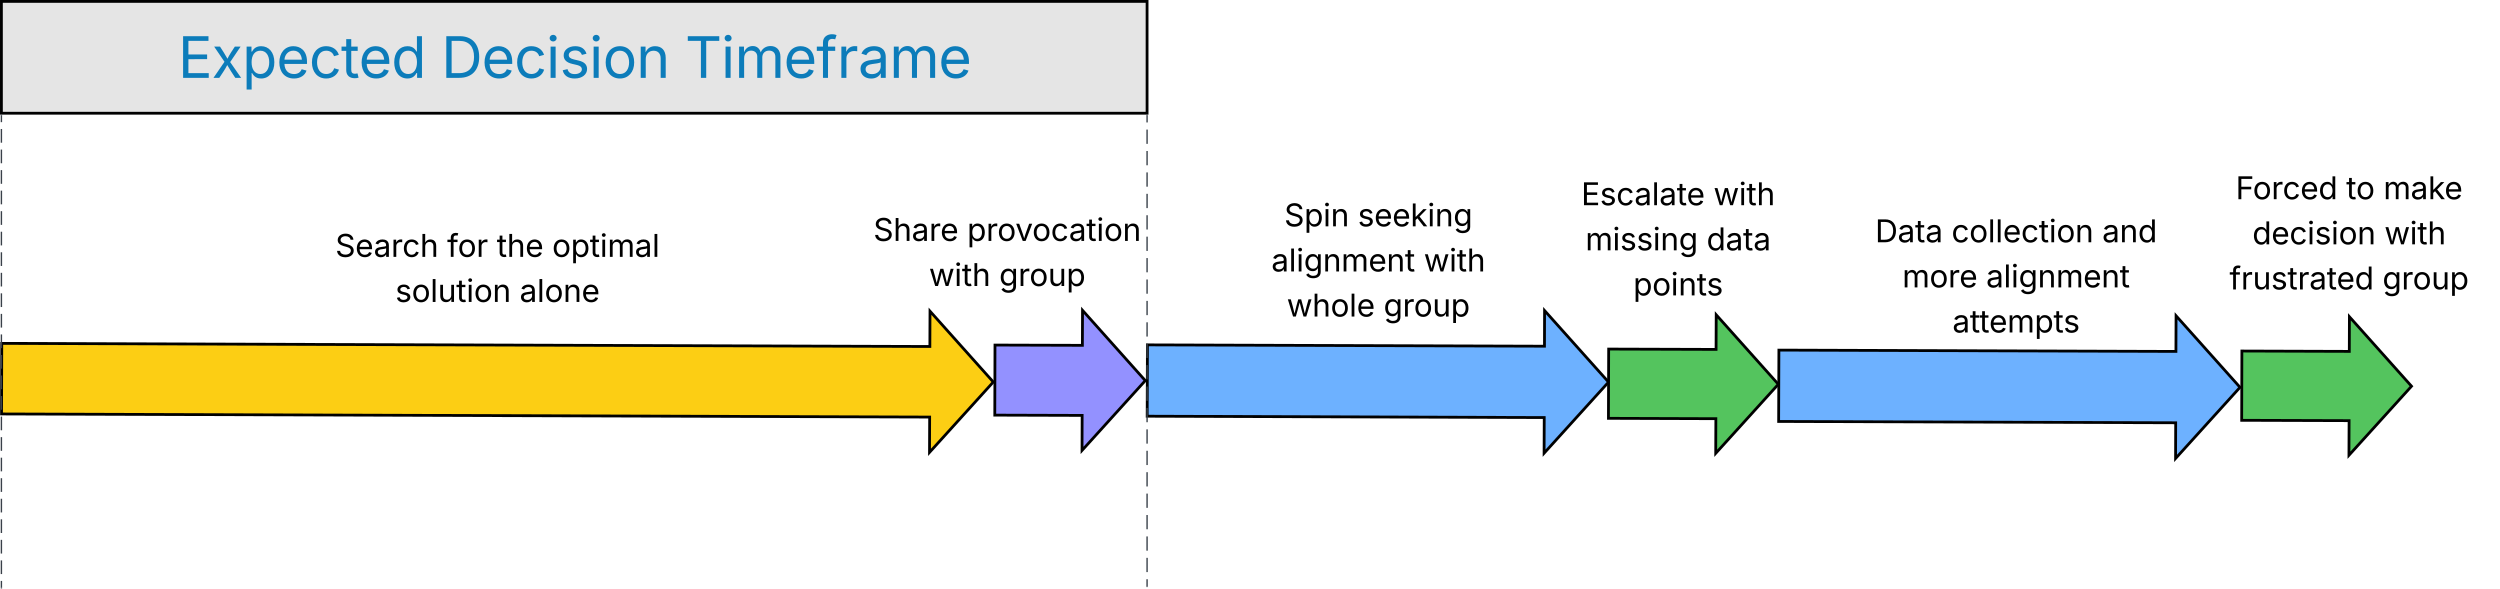 <svg xmlns="http://www.w3.org/2000/svg" xmlns:xlink="http://www.w3.org/1999/xlink" xmlns:lucid="lucid" width="1788.48" height="421.5"><g transform="translate(432.01 -379)" lucid:page-tab-id="0_0"><path d="M-430.75 624.65l663.96 2.23.1-25.25 45.27 50.65-45.62 50.34.1-25.25-663.97-2.23z" stroke="#000" stroke-width="2" fill="#fcce14"/><path d="M-196.13 546.8a6 6 0 0 1 6-6h228a6 6 0 0 1 6 6v48a6 6 0 0 1-6 6h-228a6 6 0 0 1-6-6z" fill="none"/><use xlink:href="#a" transform="matrix(1,0,0,1,-196.13,540.804) translate(3.984 21.951)"/><use xlink:href="#b" transform="matrix(1,0,0,1,-196.13,540.804) translate(83.976 21.951)"/><use xlink:href="#c" transform="matrix(1,0,0,1,-196.13,540.804) translate(119.49 21.951)"/><use xlink:href="#d" transform="matrix(1,0,0,1,-196.13,540.804) translate(159.106 21.951)"/><use xlink:href="#e" transform="matrix(1,0,0,1,-196.13,540.804) translate(46.899 54.217)"/><use xlink:href="#f" transform="matrix(1,0,0,1,-196.13,540.804) translate(135.831 54.217)"/><path d="M279.8 625.85l62.52.2.1-25.04 44.9 50.27-45.25 49.95.08-25.05-62.5-.2z" stroke="#000" stroke-width="2" fill="#9391ff"/><path d="M180 525.4a6 6 0 0 1 6-6h204.47a6 6 0 0 1 6 6v68a6 6 0 0 1-6 6H186a6 6 0 0 1-6-6z" fill="none"/><use xlink:href="#g" transform="matrix(1,0,0,1,180,519.397) translate(12.775 31.951)"/><use xlink:href="#h" transform="matrix(1,0,0,1,180,519.397) translate(79.854 31.951)"/><use xlink:href="#i" transform="matrix(1,0,0,1,180,519.397) translate(52.538 64.217)"/><use xlink:href="#j" transform="matrix(1,0,0,1,180,519.397) translate(102.765 64.217)"/><path d="M388.85 625.72l284.04.95.07-25.5 45.76 51.17-46.1 50.88.1-25.5-284.05-.97z" stroke="#000" stroke-width="2" fill="#6db1ff"/><path d="M445.5 525.4a6 6 0 0 1 6-6H656a6 6 0 0 1 6 6v68a6 6 0 0 1-6 6H451.5a6 6 0 0 1-6-6z" fill="none"/><use xlink:href="#k" transform="matrix(1,0,0,1,445.513,519.397) translate(41.199 21.528)"/><use xlink:href="#l" transform="matrix(1,0,0,1,445.513,519.397) translate(93.824 21.528)"/><use xlink:href="#m" transform="matrix(1,0,0,1,445.513,519.397) translate(31.975 53.793)"/><use xlink:href="#n" transform="matrix(1,0,0,1,445.513,519.397) translate(141.047 53.793)"/><use xlink:href="#o" transform="matrix(1,0,0,1,445.513,519.397) translate(43.032 86.059)"/><use xlink:href="#j" transform="matrix(1,0,0,1,445.513,519.397) translate(112.271 86.059)"/><path d="M-431 380h819.6v80H-431z" stroke="#000" stroke-width="2" fill="#e5e5e5"/><use xlink:href="#p" transform="matrix(1,0,0,1,-426.001,385) translate(121.377 49.688)"/><use xlink:href="#q" transform="matrix(1,0,0,1,-426.001,385) translate(309.678 49.688)"/><use xlink:href="#r" transform="matrix(1,0,0,1,-426.001,385) translate(484.072 49.688)"/><path d="M718.82 628.72l76.83.25.1-24.77 44.42 49.7-44.77 49.4.1-24.77-76.85-.26z" stroke="#000" stroke-width="2" fill="#54c45e"/><path d="M676.47 506a6 6 0 0 1 6-6H854a6 6 0 0 1 6 6v87.4a6 6 0 0 1-6 6H682.47a6 6 0 0 1-6-6z" fill="none"/><g><use xlink:href="#s" transform="matrix(1,0,0,1,676.472,500) translate(22.713 25.818)"/><use xlink:href="#n" transform="matrix(1,0,0,1,676.472,500) translate(117.309 25.818)"/><use xlink:href="#t" transform="matrix(1,0,0,1,676.472,500) translate(25.681 58.084)"/><use xlink:href="#u" transform="matrix(1,0,0,1,676.472,500) translate(112.378 58.084)"/><use xlink:href="#v" transform="matrix(1,0,0,1,676.472,500) translate(59.887 90.349)"/></g><g><path d="M840.6 629.46l284.03.95.1-25.5 45.75 51.18-46.1 50.88.08-25.52-284.04-.95z" stroke="#000" stroke-width="2" fill="#6db1ff"/></g><path d="M901.76 536.8a6 6 0 0 1 6-6h204.48a6 6 0 0 1 6 6v68a6 6 0 0 1-6 6H907.76a6 6 0 0 1-6-6z" fill="none"/><g><use xlink:href="#w" transform="matrix(1,0,0,1,901.764,530.804) translate(7.686 21.528)"/><use xlink:href="#x" transform="matrix(1,0,0,1,901.764,530.804) translate(62.309 21.528)"/><use xlink:href="#y" transform="matrix(1,0,0,1,901.764,530.804) translate(170.099 21.528)"/><use xlink:href="#z" transform="matrix(1,0,0,1,901.764,530.804) translate(27.093 53.793)"/><use xlink:href="#A" transform="matrix(1,0,0,1,901.764,530.804) translate(87.086 53.793)"/><use xlink:href="#B" transform="matrix(1,0,0,1,901.764,530.804) translate(62.965 86.059)"/></g><g><path d="M1171.82 630.12l76.84.26.08-24.78 44.43 49.7-44.76 49.4.1-24.77-76.84-.25z" stroke="#000" stroke-width="2" fill="#54c45e"/></g><path d="M1140 506a6 6 0 0 1 6-6h204.47a6 6 0 0 1 6 6v68a6 6 0 0 1-6 6H1146a6 6 0 0 1-6-6z" fill="none"/><g><use xlink:href="#C" transform="matrix(1,0,0,1,1140,500) translate(27.353 21.528)"/><use xlink:href="#D" transform="matrix(1,0,0,1,1140,500) translate(106.422 21.528)"/><use xlink:href="#E" transform="matrix(1,0,0,1,1140,500) translate(133.05 21.528)"/><use xlink:href="#F" transform="matrix(1,0,0,1,1140,500) translate(39.283 53.793)"/><use xlink:href="#n" transform="matrix(1,0,0,1,1140,500) translate(133.739 53.793)"/><use xlink:href="#G" transform="matrix(1,0,0,1,1140,500) translate(22.931 86.059)"/><use xlink:href="#j" transform="matrix(1,0,0,1,1140,500) translate(132.372 86.059)"/></g><path d="M-431 461.5v4.9m0 4.9v9.8m0 4.9v9.8m0 4.9v9.8m0 4.88v9.8m0 4.9v9.8m0 4.9v9.8m0 4.9v9.8m0 4.9v9.78m0 4.9v9.8m0 4.9v9.8m0 4.9v9.8m0 4.9v9.8m0 4.88v9.8m0 4.9v9.8m0 4.9v9.8m0 4.9v9.8m0 4.9v9.78m0 4.9v9.8m0 4.9v9.8m0 4.9v9.8m0 4.9v9.8m0 4.9v9.78m0 4.9v4.9" stroke="#3a414a" fill="none"/><path d="M-430.54 461.5h-.95v-.5h.96z" stroke="#3a414a" stroke-width=".05" fill="#3a414a"/><path d="M-431 799.5v.5M388.6 461.5v5.1m0 5.1v10.22m0 5.1v10.22m0 5.1v10.22m0 5.1v10.22m0 5.1v10.22m0 5.1v10.22m0 5.1v10.2m0 5.12v10.2m0 5.12v10.2m0 5.12v10.2m0 5.1V635.1m0 5.1v10.22m0 5.1v10.22m0 5.1v10.22m0 5.1v10.22m0 5.1v10.22m0 5.1v10.22m0 5.1v10.2m0 5.12v10.2m0 5.12v10.2m0 5.12v10.2m0 5.1v5.12" stroke="#3a414a" fill="none"/><path d="M389.07 461.5h-.95v-.5h.95z" stroke="#3a414a" stroke-width=".05" fill="#3a414a"/><path d="M388.6 798.5v.5" stroke="#3a414a" fill="none"/><defs><path d="M657 26c-323 0-524-166-541-416h195c15 169 171 246 346 246 202 0 356-106 356-265 5-203-294-238-475-293-239-73-380-191-380-389 0-252 224-419 512-419 294 0 499 171 508 396H992c-17-145-151-228-328-228-193 0-321 102-321 242 0 156 175 211 284 241l149 41c160 44 422 134 422 412 0 244-197 432-541 432" id="H"/><path d="M628 24c-324 0-524-230-524-574 0-343 198-582 503-582 237 0 487 146 487 559v75H286c9 234 145 362 343 362 132 0 231-58 273-172l174 48C1024-91 857 24 628 24zM287-650h624c-17-190-120-322-304-322-192 0-309 151-320 322" id="I"/><path d="M471 26C259 26 90-98 90-318c0-256 228-303 435-329 202-27 287-16 287-108 0-139-79-219-234-219-161 0-248 86-283 164l-173-57c86-203 278-265 451-265 150 0 419 46 419 395V0H815v-152h-12C765-73 660 26 471 26zm31-159c199 0 310-134 310-271v-155c-30 35-226 55-295 64-131 17-246 59-246 186 0 116 97 176 231 176" id="J"/><path d="M158 0v-1118h174v172h12c41-113 157-188 290-188 26 0 70 2 91 3v181c-11-2-60-10-108-10-161 0-279 109-279 260V0H158" id="K"/><path d="M613 24c-304 0-509-231-509-576 0-350 205-580 509-580 216 0 392 114 453 309l-173 49c-33-115-133-197-280-197-223 0-326 196-326 419 0 220 103 415 326 415 150 0 252-85 285-206l172 49C1010-95 832 24 613 24" id="L"/><path d="M338-670V0H158v-1490h180v566c73-149 190-208 336-208 226 0 379 139 379 422V0H872v-695c0-172-96-275-252-275-161 0-282 109-282 300" id="M"/><g id="a"><use transform="matrix(0.011,0,0,0.011,0,0)" xlink:href="#H"/><use transform="matrix(0.011,0,0,0.011,14.258,0)" xlink:href="#I"/><use transform="matrix(0.011,0,0,0.011,27.431,0)" xlink:href="#J"/><use transform="matrix(0.011,0,0,0.011,39.909,0)" xlink:href="#K"/><use transform="matrix(0.011,0,0,0.011,47.906,0)" xlink:href="#L"/><use transform="matrix(0.011,0,0,0.011,60.601,0)" xlink:href="#M"/></g><path d="M678-1118v154H420V0H240v-964H20v-154h220v-149c0-194 155-293 318-293 85 0 141 18 168 30l-50 154c-19-6-47-17-97-17-111 0-159 58-159 166v109h258" id="N"/><path d="M613 24c-304 0-509-231-509-576 0-350 205-580 509-580 305 0 511 230 511 580 0 345-206 576-511 576zm0-161c226 0 329-195 329-415 0-222-103-419-329-419-223 0-326 196-326 419 0 220 103 415 326 415" id="O"/><g id="b"><use transform="matrix(0.011,0,0,0.011,0,0)" xlink:href="#N"/><use transform="matrix(0.011,0,0,0.011,7.574,0)" xlink:href="#O"/><use transform="matrix(0.011,0,0,0.011,20.898,0)" xlink:href="#K"/></g><path d="M598-1118v154H368v674c0 100 37 144 132 144 23 0 62-6 92-12L629-6c-37 13-88 20-134 20-193 0-307-107-307-290v-688H20v-154h168v-266h180v266h230" id="P"/><g id="c"><use transform="matrix(0.011,0,0,0.011,0,0)" xlink:href="#P"/><use transform="matrix(0.011,0,0,0.011,7.27,0)" xlink:href="#M"/><use transform="matrix(0.011,0,0,0.011,20.41,0)" xlink:href="#I"/></g><path d="M158 418v-1536h174v179h20c37-59 106-193 324-193 279 0 474 222 474 576 0 356-194 580-473 580-213 0-288-135-325-197h-14v591H158zm492-555c209 0 317-186 317-421 0-232-105-413-317-413-206 0-314 166-314 413 0 249 111 421 314 421" id="Q"/><path d="M158 0v-1118h180V0H158zm91-1301c-68 0-125-53-125-119s57-119 125-119c69 0 126 53 126 119s-57 119-126 119" id="R"/><path d="M158 0v-1118h175l1 205c55-151 181-225 313-225 147 0 245 90 285 228 53-141 190-228 352-228 194 0 352 125 352 384V0h-181v-749c0-161-105-225-225-225-151 0-243 103-243 244V0H807v-767c0-124-93-207-219-207-131 0-250 92-250 270V0H158" id="S"/><path d="M338-1490V0H158v-1490h180" id="T"/><g id="d"><use transform="matrix(0.011,0,0,0.011,0,0)" xlink:href="#O"/><use transform="matrix(0.011,0,0,0.011,13.325,0)" xlink:href="#Q"/><use transform="matrix(0.011,0,0,0.011,26.931,0)" xlink:href="#P"/><use transform="matrix(0.011,0,0,0.011,34.201,0)" xlink:href="#R"/><use transform="matrix(0.011,0,0,0.011,39.583,0)" xlink:href="#S"/><use transform="matrix(0.011,0,0,0.011,59.049,0)" xlink:href="#J"/><use transform="matrix(0.011,0,0,0.011,71.528,0)" xlink:href="#T"/></g><path d="M538 24C308 24 148-78 108-271l171-41c32 123 123 178 257 178 156 0 256-77 256-169 0-77-54-128-164-154l-186-44c-203-48-300-148-300-305 0-192 176-326 414-326 230 0 351 112 402 269l-163 42c-31-80-94-158-238-158-133 0-233 69-233 162 0 83 57 129 188 160l169 40c203 48 298 149 298 302 0 196-179 339-441 339" id="U"/><path d="M537 14c-226 0-379-139-379-422v-710h180v695c0 172 97 275 253 275 160 0 281-109 281-300v-670h181V0H879v-209C806-46 684 14 537 14" id="V"/><path d="M338-670V0H158v-1118h173l1 207c72-158 192-221 342-221 226 0 378 139 378 422V0H872v-695c0-172-96-275-252-275-161 0-282 109-282 300" id="W"/><g id="e"><use transform="matrix(0.011,0,0,0.011,0,0)" xlink:href="#U"/><use transform="matrix(0.011,0,0,0.011,11.73,0)" xlink:href="#O"/><use transform="matrix(0.011,0,0,0.011,25.054,0)" xlink:href="#T"/><use transform="matrix(0.011,0,0,0.011,30.436,0)" xlink:href="#V"/><use transform="matrix(0.011,0,0,0.011,43.576,0)" xlink:href="#P"/><use transform="matrix(0.011,0,0,0.011,50.846,0)" xlink:href="#R"/><use transform="matrix(0.011,0,0,0.011,56.228,0)" xlink:href="#O"/><use transform="matrix(0.011,0,0,0.011,69.553,0)" xlink:href="#W"/></g><g id="f"><use transform="matrix(0.011,0,0,0.011,0,0)" xlink:href="#J"/><use transform="matrix(0.011,0,0,0.011,12.478,0)" xlink:href="#T"/><use transform="matrix(0.011,0,0,0.011,17.86,0)" xlink:href="#O"/><use transform="matrix(0.011,0,0,0.011,31.185,0)" xlink:href="#W"/><use transform="matrix(0.011,0,0,0.011,44.314,0)" xlink:href="#I"/></g><g id="g"><use transform="matrix(0.011,0,0,0.011,0,0)" xlink:href="#H"/><use transform="matrix(0.011,0,0,0.011,14.258,0)" xlink:href="#M"/><use transform="matrix(0.011,0,0,0.011,27.398,0)" xlink:href="#J"/><use transform="matrix(0.011,0,0,0.011,39.876,0)" xlink:href="#K"/><use transform="matrix(0.011,0,0,0.011,47.873,0)" xlink:href="#I"/></g><path d="M481 0L54-1118h197c107 314 236 620 325 951 87-331 217-637 324-951h197L670 0H481" id="X"/><g id="h"><use transform="matrix(0.011,0,0,0.011,0,0)" xlink:href="#Q"/><use transform="matrix(0.011,0,0,0.011,13.607,0)" xlink:href="#K"/><use transform="matrix(0.011,0,0,0.011,21.604,0)" xlink:href="#O"/><use transform="matrix(0.011,0,0,0.011,34.494,0)" xlink:href="#X"/><use transform="matrix(0.011,0,0,0.011,46.549,0)" xlink:href="#O"/><use transform="matrix(0.011,0,0,0.011,59.874,0)" xlink:href="#L"/><use transform="matrix(0.011,0,0,0.011,72.786,0)" xlink:href="#J"/><use transform="matrix(0.011,0,0,0.011,85.265,0)" xlink:href="#P"/><use transform="matrix(0.011,0,0,0.011,92.535,0)" xlink:href="#R"/><use transform="matrix(0.011,0,0,0.011,97.917,0)" xlink:href="#O"/><use transform="matrix(0.011,0,0,0.011,111.241,0)" xlink:href="#W"/></g><path d="M409 0L70-1118h191c89 329 165 560 243 925 75-353 154-601 240-925h192c85 325 161 564 235 922 77-354 157-598 244-922h191L1267 0h-179c-86-307-176-590-250-913C763-588 675-308 588 0H409" id="Y"/><g id="i"><use transform="matrix(0.011,0,0,0.011,0,0)" xlink:href="#Y"/><use transform="matrix(0.011,0,0,0.011,18.186,0)" xlink:href="#R"/><use transform="matrix(0.011,0,0,0.011,23.568,0)" xlink:href="#P"/><use transform="matrix(0.011,0,0,0.011,30.838,0)" xlink:href="#M"/></g><path d="M611 442c-248 0-391-105-460-228l146-94c47 65 117 165 314 165 178 0 307-82 307-266v-224h-17C863-141 792-18 576-18c-268 0-472-195-472-546 0-346 197-568 476-568 216 0 288 133 326 193h17v-179h175V29c0 289-215 413-487 413zm-5-620c203 0 314-146 314-390 0-237-108-403-314-403-213 0-319 180-319 403 0 230 109 390 319 390" id="Z"/><g id="j"><use transform="matrix(0.011,0,0,0.011,0,0)" xlink:href="#Z"/><use transform="matrix(0.011,0,0,0.011,13.628,0)" xlink:href="#K"/><use transform="matrix(0.011,0,0,0.011,21.625,0)" xlink:href="#O"/><use transform="matrix(0.011,0,0,0.011,34.95,0)" xlink:href="#V"/><use transform="matrix(0.011,0,0,0.011,48.09,0)" xlink:href="#Q"/></g><g id="k"><use transform="matrix(0.011,0,0,0.011,0,0)" xlink:href="#H"/><use transform="matrix(0.011,0,0,0.011,14.258,0)" xlink:href="#Q"/><use transform="matrix(0.011,0,0,0.011,27.865,0)" xlink:href="#R"/><use transform="matrix(0.011,0,0,0.011,33.247,0)" xlink:href="#W"/></g><path d="M158 0v-1490h180v865h22l478-493h223L593-638 1096 0H865L456-523 338-412V0H158" id="aa"/><g id="l"><use transform="matrix(0.011,0,0,0.011,0,0)" xlink:href="#U"/><use transform="matrix(0.011,0,0,0.011,11.73,0)" xlink:href="#I"/><use transform="matrix(0.011,0,0,0.011,24.685,0)" xlink:href="#I"/><use transform="matrix(0.011,0,0,0.011,37.641,0)" xlink:href="#aa"/><use transform="matrix(0.011,0,0,0.011,49.837,0)" xlink:href="#R"/><use transform="matrix(0.011,0,0,0.011,55.219,0)" xlink:href="#W"/><use transform="matrix(0.011,0,0,0.011,68.349,0)" xlink:href="#Z"/></g><g id="m"><use transform="matrix(0.011,0,0,0.011,0,0)" xlink:href="#J"/><use transform="matrix(0.011,0,0,0.011,12.478,0)" xlink:href="#T"/><use transform="matrix(0.011,0,0,0.011,17.86,0)" xlink:href="#R"/><use transform="matrix(0.011,0,0,0.011,23.242,0)" xlink:href="#Z"/><use transform="matrix(0.011,0,0,0.011,36.871,0)" xlink:href="#W"/><use transform="matrix(0.011,0,0,0.011,50,0)" xlink:href="#S"/><use transform="matrix(0.011,0,0,0.011,69.466,0)" xlink:href="#I"/><use transform="matrix(0.011,0,0,0.011,82.422,0)" xlink:href="#W"/><use transform="matrix(0.011,0,0,0.011,95.551,0)" xlink:href="#P"/></g><g id="n"><use transform="matrix(0.011,0,0,0.011,0,0)" xlink:href="#Y"/><use transform="matrix(0.011,0,0,0.011,18.186,0)" xlink:href="#R"/><use transform="matrix(0.011,0,0,0.011,23.568,0)" xlink:href="#P"/><use transform="matrix(0.011,0,0,0.011,30.838,0)" xlink:href="#M"/></g><g id="o"><use transform="matrix(0.011,0,0,0.011,0,0)" xlink:href="#Y"/><use transform="matrix(0.011,0,0,0.011,18.186,0)" xlink:href="#M"/><use transform="matrix(0.011,0,0,0.011,31.326,0)" xlink:href="#O"/><use transform="matrix(0.011,0,0,0.011,44.651,0)" xlink:href="#T"/><use transform="matrix(0.011,0,0,0.011,50.033,0)" xlink:href="#I"/></g><path fill="#0c7cba" d="M180 0v-1490h908v168H370v486h669v168H370v500h727V0H180" id="ab"/><path fill="#0c7cba" d="M65 0l393-574-370-544h210c88 136 192 297 267 435 67-142 176-302 264-435h206L661-564 1053 0H844c-94-144-206-310-287-458C484-308 366-142 273 0H65" id="ac"/><path fill="#0c7cba" d="M158 418v-1536h174v179h20c37-59 106-193 324-193 279 0 474 222 474 576 0 356-194 580-473 580-213 0-288-135-325-197h-14v591H158zm492-555c209 0 317-186 317-421 0-232-105-413-317-413-206 0-314 166-314 413 0 249 111 421 314 421" id="ad"/><path fill="#0c7cba" d="M628 24c-324 0-524-230-524-574 0-343 198-582 503-582 237 0 487 146 487 559v75H286c9 234 145 362 343 362 132 0 231-58 273-172l174 48C1024-91 857 24 628 24zM287-650h624c-17-190-120-322-304-322-192 0-309 151-320 322" id="ae"/><path fill="#0c7cba" d="M613 24c-304 0-509-231-509-576 0-350 205-580 509-580 216 0 392 114 453 309l-173 49c-33-115-133-197-280-197-223 0-326 196-326 419 0 220 103 415 326 415 150 0 252-85 285-206l172 49C1010-95 832 24 613 24" id="af"/><path fill="#0c7cba" d="M598-1118v154H368v674c0 100 37 144 132 144 23 0 62-6 92-12L629-6c-37 13-88 20-134 20-193 0-307-107-307-290v-688H20v-154h168v-266h180v266h230" id="ag"/><path fill="#0c7cba" d="M577 24c-279 0-473-224-473-580 0-354 195-576 474-576 218 0 287 134 324 193h14v-551h180V0H922v-173h-20C865-111 790 24 577 24zm27-161c203 0 314-172 314-421 0-247-108-413-314-413-212 0-317 181-317 413 0 235 108 421 317 421" id="ah"/><g id="p"><use transform="matrix(0.02,0,0,0.02,0,0)" xlink:href="#ab"/><use transform="matrix(0.02,0,0,0.02,24.043,0)" xlink:href="#ac"/><use transform="matrix(0.02,0,0,0.02,45.879,0)" xlink:href="#ad"/><use transform="matrix(0.02,0,0,0.02,70.371,0)" xlink:href="#ae"/><use transform="matrix(0.02,0,0,0.02,93.691,0)" xlink:href="#af"/><use transform="matrix(0.02,0,0,0.02,116.543,0)" xlink:href="#ag"/><use transform="matrix(0.02,0,0,0.02,129.238,0)" xlink:href="#ae"/><use transform="matrix(0.02,0,0,0.02,152.559,0)" xlink:href="#ah"/></g><path fill="#0c7cba" d="M645 0H180v-1490h484c435 0 692 280 692 742 0 466-257 748-711 748zM370-168h263c363 0 539-218 539-580 0-358-176-574-521-574H370v1154" id="ai"/><path fill="#0c7cba" d="M158 0v-1118h180V0H158zm91-1301c-68 0-125-53-125-119s57-119 125-119c69 0 126 53 126 119s-57 119-126 119" id="aj"/><path fill="#0c7cba" d="M538 24C308 24 148-78 108-271l171-41c32 123 123 178 257 178 156 0 256-77 256-169 0-77-54-128-164-154l-186-44c-203-48-300-148-300-305 0-192 176-326 414-326 230 0 351 112 402 269l-163 42c-31-80-94-158-238-158-133 0-233 69-233 162 0 83 57 129 188 160l169 40c203 48 298 149 298 302 0 196-179 339-441 339" id="ak"/><path fill="#0c7cba" d="M613 24c-304 0-509-231-509-576 0-350 205-580 509-580 305 0 511 230 511 580 0 345-206 576-511 576zm0-161c226 0 329-195 329-415 0-222-103-419-329-419-223 0-326 196-326 419 0 220 103 415 326 415" id="al"/><path fill="#0c7cba" d="M338-670V0H158v-1118h173l1 207c72-158 192-221 342-221 226 0 378 139 378 422V0H872v-695c0-172-96-275-252-275-161 0-282 109-282 300" id="am"/><g id="q"><use transform="matrix(0.02,0,0,0.02,0,0)" xlink:href="#ai"/><use transform="matrix(0.02,0,0,0.02,28.867,0)" xlink:href="#ae"/><use transform="matrix(0.02,0,0,0.02,52.188,0)" xlink:href="#af"/><use transform="matrix(0.02,0,0,0.02,75.039,0)" xlink:href="#aj"/><use transform="matrix(0.02,0,0,0.02,84.727,0)" xlink:href="#ak"/><use transform="matrix(0.02,0,0,0.02,105.84,0)" xlink:href="#aj"/><use transform="matrix(0.02,0,0,0.02,115.527,0)" xlink:href="#al"/><use transform="matrix(0.02,0,0,0.02,139.512,0)" xlink:href="#am"/></g><path fill="#0c7cba" d="M98-1322v-168h1126v168H757V0H567v-1322H98" id="an"/><path fill="#0c7cba" d="M158 0v-1118h175l1 205c55-151 181-225 313-225 147 0 245 90 285 228 53-141 190-228 352-228 194 0 352 125 352 384V0h-181v-749c0-161-105-225-225-225-151 0-243 103-243 244V0H807v-767c0-124-93-207-219-207-131 0-250 92-250 270V0H158" id="ao"/><path fill="#0c7cba" d="M678-1118v154H420V0H240v-964H20v-154h220v-149c0-194 155-293 318-293 85 0 141 18 168 30l-50 154c-19-6-47-17-97-17-111 0-159 58-159 166v109h258" id="ap"/><path fill="#0c7cba" d="M158 0v-1118h174v172h12c41-113 157-188 290-188 26 0 70 2 91 3v181c-11-2-60-10-108-10-161 0-279 109-279 260V0H158" id="aq"/><path fill="#0c7cba" d="M471 26C259 26 90-98 90-318c0-256 228-303 435-329 202-27 287-16 287-108 0-139-79-219-234-219-161 0-248 86-283 164l-173-57c86-203 278-265 451-265 150 0 419 46 419 395V0H815v-152h-12C765-73 660 26 471 26zm31-159c199 0 310-134 310-271v-155c-30 35-226 55-295 64-131 17-246 59-246 186 0 116 97 176 231 176" id="ar"/><g id="r"><use transform="matrix(0.02,0,0,0.02,0,0)" xlink:href="#an"/><use transform="matrix(0.02,0,0,0.02,25.82,0)" xlink:href="#aj"/><use transform="matrix(0.02,0,0,0.02,35.508,0)" xlink:href="#ao"/><use transform="matrix(0.02,0,0,0.02,70.547,0)" xlink:href="#ae"/><use transform="matrix(0.02,0,0,0.02,93.867,0)" xlink:href="#ap"/><use transform="matrix(0.02,0,0,0.02,108.672,0)" xlink:href="#aq"/><use transform="matrix(0.02,0,0,0.02,123.73,0)" xlink:href="#ar"/><use transform="matrix(0.02,0,0,0.02,146.191,0)" xlink:href="#ao"/><use transform="matrix(0.02,0,0,0.02,181.23,0)" xlink:href="#ae"/></g><path d="M180 0v-1490h908v168H370v486h669v168H370v500h727V0H180" id="as"/><g id="s"><use transform="matrix(0.011,0,0,0.011,0,0)" xlink:href="#as"/><use transform="matrix(0.011,0,0,0.011,13.357,0)" xlink:href="#U"/><use transform="matrix(0.011,0,0,0.011,25.087,0)" xlink:href="#L"/><use transform="matrix(0.011,0,0,0.011,37.999,0)" xlink:href="#J"/><use transform="matrix(0.011,0,0,0.011,50.477,0)" xlink:href="#T"/><use transform="matrix(0.011,0,0,0.011,55.859,0)" xlink:href="#J"/><use transform="matrix(0.011,0,0,0.011,68.338,0)" xlink:href="#P"/><use transform="matrix(0.011,0,0,0.011,75.391,0)" xlink:href="#I"/></g><g id="t"><use transform="matrix(0.011,0,0,0.011,0,0)" xlink:href="#S"/><use transform="matrix(0.011,0,0,0.011,19.466,0)" xlink:href="#R"/><use transform="matrix(0.011,0,0,0.011,24.848,0)" xlink:href="#U"/><use transform="matrix(0.011,0,0,0.011,36.578,0)" xlink:href="#U"/><use transform="matrix(0.011,0,0,0.011,48.307,0)" xlink:href="#R"/><use transform="matrix(0.011,0,0,0.011,53.689,0)" xlink:href="#W"/><use transform="matrix(0.011,0,0,0.011,66.819,0)" xlink:href="#Z"/></g><path d="M577 24c-279 0-473-224-473-580 0-354 195-576 474-576 218 0 287 134 324 193h14v-551h180V0H922v-173h-20C865-111 790 24 577 24zm27-161c203 0 314-172 314-421 0-247-108-413-314-413-212 0-317 181-317 413 0 235 108 421 317 421" id="at"/><g id="u"><use transform="matrix(0.011,0,0,0.011,0,0)" xlink:href="#at"/><use transform="matrix(0.011,0,0,0.011,13.607,0)" xlink:href="#J"/><use transform="matrix(0.011,0,0,0.011,26.085,0)" xlink:href="#P"/><use transform="matrix(0.011,0,0,0.011,33.464,0)" xlink:href="#J"/></g><g id="v"><use transform="matrix(0.011,0,0,0.011,0,0)" xlink:href="#Q"/><use transform="matrix(0.011,0,0,0.011,13.607,0)" xlink:href="#O"/><use transform="matrix(0.011,0,0,0.011,26.931,0)" xlink:href="#R"/><use transform="matrix(0.011,0,0,0.011,32.313,0)" xlink:href="#W"/><use transform="matrix(0.011,0,0,0.011,45.443,0)" xlink:href="#P"/><use transform="matrix(0.011,0,0,0.011,52.496,0)" xlink:href="#U"/></g><path d="M645 0H180v-1490h484c435 0 692 280 692 742 0 466-257 748-711 748zM370-168h263c363 0 539-218 539-580 0-358-176-574-521-574H370v1154" id="au"/><g id="w"><use transform="matrix(0.011,0,0,0.011,0,0)" xlink:href="#au"/><use transform="matrix(0.011,0,0,0.011,16.037,0)" xlink:href="#J"/><use transform="matrix(0.011,0,0,0.011,28.516,0)" xlink:href="#P"/><use transform="matrix(0.011,0,0,0.011,35.894,0)" xlink:href="#J"/></g><g id="x"><use transform="matrix(0.011,0,0,0.011,0,0)" xlink:href="#L"/><use transform="matrix(0.011,0,0,0.011,12.695,0)" xlink:href="#O"/><use transform="matrix(0.011,0,0,0.011,26.02,0)" xlink:href="#T"/><use transform="matrix(0.011,0,0,0.011,31.402,0)" xlink:href="#T"/><use transform="matrix(0.011,0,0,0.011,36.784,0)" xlink:href="#I"/><use transform="matrix(0.011,0,0,0.011,49.74,0)" xlink:href="#L"/><use transform="matrix(0.011,0,0,0.011,62.435,0)" xlink:href="#P"/><use transform="matrix(0.011,0,0,0.011,69.705,0)" xlink:href="#R"/><use transform="matrix(0.011,0,0,0.011,75.087,0)" xlink:href="#O"/><use transform="matrix(0.011,0,0,0.011,88.411,0)" xlink:href="#W"/></g><g id="y"><use transform="matrix(0.011,0,0,0.011,0,0)" xlink:href="#J"/><use transform="matrix(0.011,0,0,0.011,12.478,0)" xlink:href="#W"/><use transform="matrix(0.011,0,0,0.011,25.608,0)" xlink:href="#at"/></g><g id="z"><use transform="matrix(0.011,0,0,0.011,0,0)" xlink:href="#S"/><use transform="matrix(0.011,0,0,0.011,19.466,0)" xlink:href="#O"/><use transform="matrix(0.011,0,0,0.011,32.791,0)" xlink:href="#K"/><use transform="matrix(0.011,0,0,0.011,40.788,0)" xlink:href="#I"/></g><g id="A"><use transform="matrix(0.011,0,0,0.011,0,0)" xlink:href="#J"/><use transform="matrix(0.011,0,0,0.011,12.478,0)" xlink:href="#T"/><use transform="matrix(0.011,0,0,0.011,17.86,0)" xlink:href="#R"/><use transform="matrix(0.011,0,0,0.011,23.242,0)" xlink:href="#Z"/><use transform="matrix(0.011,0,0,0.011,36.871,0)" xlink:href="#W"/><use transform="matrix(0.011,0,0,0.011,50,0)" xlink:href="#S"/><use transform="matrix(0.011,0,0,0.011,69.466,0)" xlink:href="#I"/><use transform="matrix(0.011,0,0,0.011,82.422,0)" xlink:href="#W"/><use transform="matrix(0.011,0,0,0.011,95.551,0)" xlink:href="#P"/></g><g id="B"><use transform="matrix(0.011,0,0,0.011,0,0)" xlink:href="#J"/><use transform="matrix(0.011,0,0,0.011,12.478,0)" xlink:href="#P"/><use transform="matrix(0.011,0,0,0.011,19.206,0)" xlink:href="#P"/><use transform="matrix(0.011,0,0,0.011,26.259,0)" xlink:href="#I"/><use transform="matrix(0.011,0,0,0.011,39.214,0)" xlink:href="#S"/><use transform="matrix(0.011,0,0,0.011,58.681,0)" xlink:href="#Q"/><use transform="matrix(0.011,0,0,0.011,72.287,0)" xlink:href="#P"/><use transform="matrix(0.011,0,0,0.011,79.34,0)" xlink:href="#U"/></g><path d="M180 0v-1490h901v168H370v510h643v168H370V0H180" id="av"/><g id="C"><use transform="matrix(0.011,0,0,0.011,0,0)" xlink:href="#av"/><use transform="matrix(0.011,0,0,0.011,12.24,0)" xlink:href="#O"/><use transform="matrix(0.011,0,0,0.011,25.564,0)" xlink:href="#K"/><use transform="matrix(0.011,0,0,0.011,33.561,0)" xlink:href="#L"/><use transform="matrix(0.011,0,0,0.011,46.257,0)" xlink:href="#I"/><use transform="matrix(0.011,0,0,0.011,59.212,0)" xlink:href="#at"/></g><g id="D"><use transform="matrix(0.011,0,0,0.011,0,0)" xlink:href="#P"/><use transform="matrix(0.011,0,0,0.011,7.053,0)" xlink:href="#O"/></g><g id="E"><use transform="matrix(0.011,0,0,0.011,0,0)" xlink:href="#S"/><use transform="matrix(0.011,0,0,0.011,19.466,0)" xlink:href="#J"/><use transform="matrix(0.011,0,0,0.011,31.944,0)" xlink:href="#aa"/><use transform="matrix(0.011,0,0,0.011,43.641,0)" xlink:href="#I"/></g><g id="F"><use transform="matrix(0.011,0,0,0.011,0,0)" xlink:href="#at"/><use transform="matrix(0.011,0,0,0.011,13.607,0)" xlink:href="#I"/><use transform="matrix(0.011,0,0,0.011,26.562,0)" xlink:href="#L"/><use transform="matrix(0.011,0,0,0.011,39.258,0)" xlink:href="#R"/><use transform="matrix(0.011,0,0,0.011,44.64,0)" xlink:href="#U"/><use transform="matrix(0.011,0,0,0.011,56.369,0)" xlink:href="#R"/><use transform="matrix(0.011,0,0,0.011,61.751,0)" xlink:href="#O"/><use transform="matrix(0.011,0,0,0.011,75.076,0)" xlink:href="#W"/></g><g id="G"><use transform="matrix(0.011,0,0,0.011,0,0)" xlink:href="#N"/><use transform="matrix(0.011,0,0,0.011,8.225,0)" xlink:href="#K"/><use transform="matrix(0.011,0,0,0.011,16.591,0)" xlink:href="#V"/><use transform="matrix(0.011,0,0,0.011,29.731,0)" xlink:href="#U"/><use transform="matrix(0.011,0,0,0.011,41.461,0)" xlink:href="#P"/><use transform="matrix(0.011,0,0,0.011,48.73,0)" xlink:href="#K"/><use transform="matrix(0.011,0,0,0.011,57.096,0)" xlink:href="#J"/><use transform="matrix(0.011,0,0,0.011,69.575,0)" xlink:href="#P"/><use transform="matrix(0.011,0,0,0.011,76.628,0)" xlink:href="#I"/><use transform="matrix(0.011,0,0,0.011,89.583,0)" xlink:href="#at"/></g></defs></g></svg>